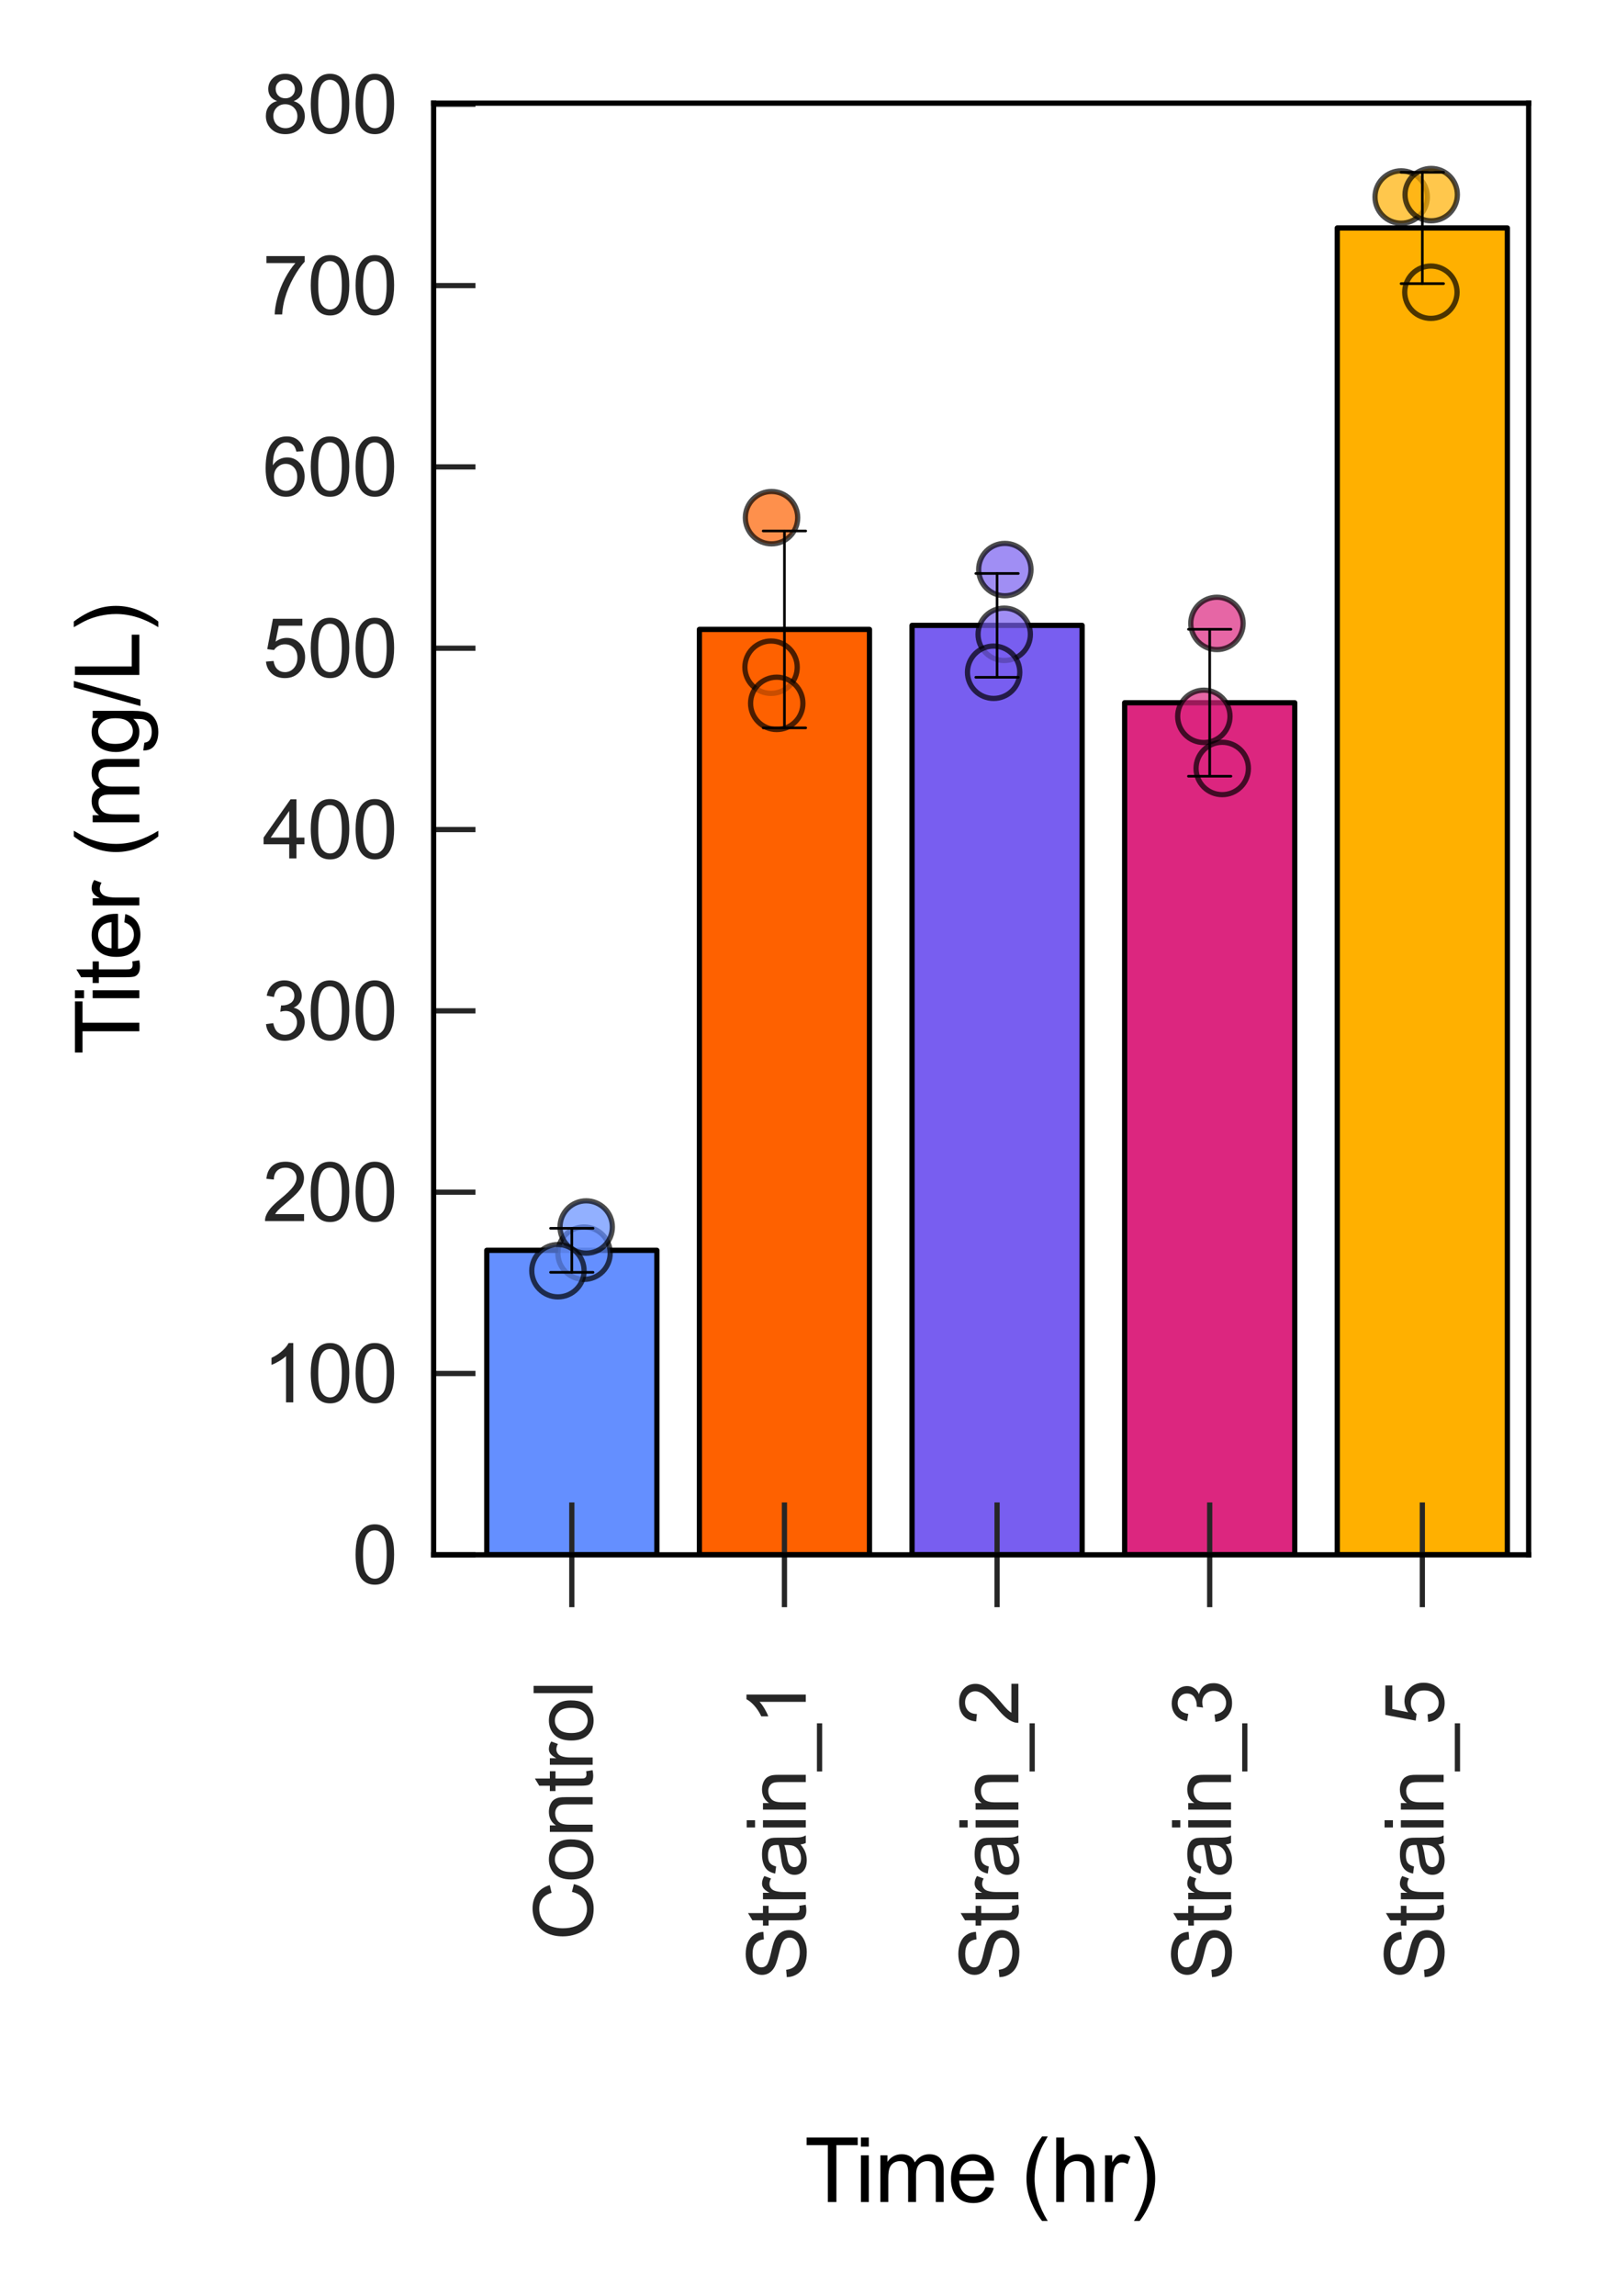 <?xml version="1.0" encoding="utf-8" standalone="no"?>
<!DOCTYPE svg PUBLIC "-//W3C//DTD SVG 1.1//EN"
  "http://www.w3.org/Graphics/SVG/1.1/DTD/svg11.dtd">
<svg xmlns:xlink="http://www.w3.org/1999/xlink" width="153.254pt" height="219.21pt" viewBox="0 0 153.254 219.21" xmlns="http://www.w3.org/2000/svg" version="1.1">
 <defs>
  <style type="text/css">*{stroke-linejoin: round; stroke-linecap: butt}</style>
 </defs>
 <g id="figure_1">
  <g id="patch_1">
   <path d="M 0 219.21 
L 153.254 219.21 
L 153.254 0 
L 0 0 
z
" style="fill: #ffffff"/>
  </g>
  <g id="axes_1">
   <g id="patch_2">
    <path d="M 41.429 148.45 
L 146.054 148.45 
L 146.054 9.85 
L 41.429 9.85 
z
" style="fill: #ffffff"/>
   </g>
   <g id="patch_3">
    <path d="M 46.508 148.45 
L 62.76 148.45 
L 62.76 119.376 
L 46.508 119.376 
z
" clip-path="url(#p1168aeaa19)" style="fill: #648fff; stroke: #000000; stroke-width: 0.5; stroke-linejoin: miter"/>
   </g>
   <g id="patch_4">
    <path d="M 66.823 148.45 
L 83.075 148.45 
L 83.075 60.094 
L 66.823 60.094 
z
" clip-path="url(#p1168aeaa19)" style="fill: #fe6100; stroke: #000000; stroke-width: 0.5; stroke-linejoin: miter"/>
   </g>
   <g id="patch_5">
    <path d="M 87.139 148.45 
L 103.391 148.45 
L 103.391 59.71 
L 87.139 59.71 
z
" clip-path="url(#p1168aeaa19)" style="fill: #785ef0; stroke: #000000; stroke-width: 0.5; stroke-linejoin: miter"/>
   </g>
   <g id="patch_6">
    <path d="M 107.454 148.45 
L 123.707 148.45 
L 123.707 67.096 
L 107.454 67.096 
z
" clip-path="url(#p1168aeaa19)" style="fill: #dc267f; stroke: #000000; stroke-width: 0.5; stroke-linejoin: miter"/>
   </g>
   <g id="patch_7">
    <path d="M 127.77 148.45 
L 144.022 148.45 
L 144.022 21.764 
L 127.77 21.764 
z
" clip-path="url(#p1168aeaa19)" style="fill: #ffb000; stroke: #000000; stroke-width: 0.5; stroke-linejoin: miter"/>
   </g>
   <g id="PathCollection_1">
    <defs>
     <path id="C0_0_fb255b17be" d="M 0 2.5 
C 0.663 2.5 1.299 2.237 1.768 1.768 
C 2.237 1.299 2.5 0.663 2.5 -0 
C 2.5 -0.663 2.237 -1.299 1.768 -1.768 
C 1.299 -2.237 0.663 -2.5 0 -2.5 
C -0.663 -2.5 -1.299 -2.237 -1.768 -1.768 
C -2.237 -1.299 -2.5 -0.663 -2.5 0 
C -2.5 0.663 -2.237 1.299 -1.768 1.768 
C -1.299 2.237 -0.663 2.5 0 2.5 
z
"/>
    </defs>
    <g clip-path="url(#p1168aeaa19)">
     <use xlink:href="#C0_0_fb255b17be" x="55.802" y="119.651" style="fill: #648fff; fill-opacity: 0.7; stroke: #000000; stroke-opacity: 0.7; stroke-width: 0.5"/>
    </g>
    <g clip-path="url(#p1168aeaa19)">
     <use xlink:href="#C0_0_fb255b17be" x="56.008" y="117.151" style="fill: #648fff; fill-opacity: 0.7; stroke: #000000; stroke-opacity: 0.7; stroke-width: 0.5"/>
    </g>
    <g clip-path="url(#p1168aeaa19)">
     <use xlink:href="#C0_0_fb255b17be" x="53.308" y="121.325" style="fill: #648fff; fill-opacity: 0.7; stroke: #000000; stroke-opacity: 0.7; stroke-width: 0.5"/>
    </g>
   </g>
   <g id="PathCollection_2">
    <defs>
     <path id="C1_0_3c7d1471a9" d="M 0 2.5 
C 0.663 2.5 1.299 2.237 1.768 1.768 
C 2.237 1.299 2.5 0.663 2.5 -0 
C 2.5 -0.663 2.237 -1.299 1.768 -1.768 
C 1.299 -2.237 0.663 -2.5 0 -2.5 
C -0.663 -2.5 -1.299 -2.237 -1.768 -1.768 
C -2.237 -1.299 -2.5 -0.663 -2.5 0 
C -2.5 0.663 -2.237 1.299 -1.768 1.768 
C -1.299 2.237 -0.663 2.5 0 2.5 
z
"/>
    </defs>
    <g clip-path="url(#p1168aeaa19)">
     <use xlink:href="#C1_0_3c7d1471a9" x="73.67" y="63.703" style="fill: #fe6100; fill-opacity: 0.7; stroke: #000000; stroke-opacity: 0.7; stroke-width: 0.5"/>
    </g>
    <g clip-path="url(#p1168aeaa19)">
     <use xlink:href="#C1_0_3c7d1471a9" x="73.715" y="49.425" style="fill: #fe6100; fill-opacity: 0.7; stroke: #000000; stroke-opacity: 0.7; stroke-width: 0.5"/>
    </g>
    <g clip-path="url(#p1168aeaa19)">
     <use xlink:href="#C1_0_3c7d1471a9" x="74.214" y="67.154" style="fill: #fe6100; fill-opacity: 0.7; stroke: #000000; stroke-opacity: 0.7; stroke-width: 0.5"/>
    </g>
   </g>
   <g id="PathCollection_3">
    <defs>
     <path id="C2_0_dae8eab099" d="M 0 2.5 
C 0.663 2.5 1.299 2.237 1.768 1.768 
C 2.237 1.299 2.5 0.663 2.5 -0 
C 2.5 -0.663 2.237 -1.299 1.768 -1.768 
C 1.299 -2.237 0.663 -2.5 0 -2.5 
C -0.663 -2.5 -1.299 -2.237 -1.768 -1.768 
C -2.237 -1.299 -2.5 -0.663 -2.5 0 
C -2.5 0.663 -2.237 1.299 -1.768 1.768 
C -1.299 2.237 -0.663 2.5 0 2.5 
z
"/>
    </defs>
    <g clip-path="url(#p1168aeaa19)">
     <use xlink:href="#C2_0_dae8eab099" x="95.948" y="60.562" style="fill: #785ef0; fill-opacity: 0.7; stroke: #000000; stroke-opacity: 0.7; stroke-width: 0.5"/>
    </g>
    <g clip-path="url(#p1168aeaa19)">
     <use xlink:href="#C2_0_dae8eab099" x="96.007" y="54.382" style="fill: #785ef0; fill-opacity: 0.7; stroke: #000000; stroke-opacity: 0.7; stroke-width: 0.5"/>
    </g>
    <g clip-path="url(#p1168aeaa19)">
     <use xlink:href="#C2_0_dae8eab099" x="94.936" y="64.185" style="fill: #785ef0; fill-opacity: 0.7; stroke: #000000; stroke-opacity: 0.7; stroke-width: 0.5"/>
    </g>
   </g>
   <g id="PathCollection_4">
    <defs>
     <path id="C3_0_954ef94bbb" d="M 0 2.5 
C 0.663 2.5 1.299 2.237 1.768 1.768 
C 2.237 1.299 2.5 0.663 2.5 -0 
C 2.5 -0.663 2.237 -1.299 1.768 -1.768 
C 1.299 -2.237 0.663 -2.5 0 -2.5 
C -0.663 -2.5 -1.299 -2.237 -1.768 -1.768 
C -2.237 -1.299 -2.5 -0.663 -2.5 0 
C -2.5 0.663 -2.237 1.299 -1.768 1.768 
C -1.299 2.237 -0.663 2.5 0 2.5 
z
"/>
    </defs>
    <g clip-path="url(#p1168aeaa19)">
     <use xlink:href="#C3_0_954ef94bbb" x="115.021" y="68.395" style="fill: #dc267f; fill-opacity: 0.7; stroke: #000000; stroke-opacity: 0.7; stroke-width: 0.5"/>
    </g>
    <g clip-path="url(#p1168aeaa19)">
     <use xlink:href="#C3_0_954ef94bbb" x="116.273" y="59.522" style="fill: #dc267f; fill-opacity: 0.7; stroke: #000000; stroke-opacity: 0.7; stroke-width: 0.5"/>
    </g>
    <g clip-path="url(#p1168aeaa19)">
     <use xlink:href="#C3_0_954ef94bbb" x="116.777" y="73.371" style="fill: #dc267f; fill-opacity: 0.7; stroke: #000000; stroke-opacity: 0.7; stroke-width: 0.5"/>
    </g>
   </g>
   <g id="PathCollection_5">
    <defs>
     <path id="C4_0_324b397d11" d="M 0 2.5 
C 0.663 2.5 1.299 2.237 1.768 1.768 
C 2.237 1.299 2.5 0.663 2.5 -0 
C 2.5 -0.663 2.237 -1.299 1.768 -1.768 
C 1.299 -2.237 0.663 -2.5 0 -2.5 
C -0.663 -2.5 -1.299 -2.237 -1.768 -1.768 
C -2.237 -1.299 -2.5 -0.663 -2.5 0 
C -2.5 0.663 -2.237 1.299 -1.768 1.768 
C -1.299 2.237 -0.663 2.5 0 2.5 
z
"/>
    </defs>
    <g clip-path="url(#p1168aeaa19)">
     <use xlink:href="#C4_0_324b397d11" x="133.875" y="18.811" style="fill: #ffb000; fill-opacity: 0.7; stroke: #000000; stroke-opacity: 0.7; stroke-width: 0.5"/>
    </g>
    <g clip-path="url(#p1168aeaa19)">
     <use xlink:href="#C4_0_324b397d11" x="136.743" y="18.582" style="fill: #ffb000; fill-opacity: 0.7; stroke: #000000; stroke-opacity: 0.7; stroke-width: 0.5"/>
    </g>
    <g clip-path="url(#p1168aeaa19)">
     <use xlink:href="#C4_0_324b397d11" x="136.714" y="27.9" style="fill: #ffb000; fill-opacity: 0.7; stroke: #000000; stroke-opacity: 0.7; stroke-width: 0.5"/>
    </g>
   </g>
   <g id="matplotlib.axis_1">
    <g id="xtick_1">
     <g id="line2d_1">
      <defs>
       <path id="mec8b8338e5" d="M 0 5 
L 0 -5 
" style="stroke: #262626; stroke-width: 0.5"/>
      </defs>
      <g>
       <use xlink:href="#mec8b8338e5" x="54.634" y="148.45" style="fill: #262626; stroke: #262626; stroke-width: 0.5"/>
      </g>
     </g>
     <g id="text_1">
      <!-- Control -->
      <g style="fill: #262626" transform="translate(56.624 185.27) rotate(-90) scale(0.077 -0.077)">
       <defs>
        <path id="ArialMT-43" d="M 3763 1606 
L 4369 1453 
Q 4178 706 3683 314 
Q 3188 -78 2472 -78 
Q 1731 -78 1267 223 
Q 803 525 561 1097 
Q 319 1669 319 2325 
Q 319 3041 592 3573 
Q 866 4106 1370 4382 
Q 1875 4659 2481 4659 
Q 3169 4659 3637 4309 
Q 4106 3959 4291 3325 
L 3694 3184 
Q 3534 3684 3231 3912 
Q 2928 4141 2469 4141 
Q 1941 4141 1586 3887 
Q 1231 3634 1087 3207 
Q 944 2781 944 2328 
Q 944 1744 1114 1308 
Q 1284 872 1643 656 
Q 2003 441 2422 441 
Q 2931 441 3284 734 
Q 3638 1028 3763 1606 
z
" transform="scale(0.016)"/>
        <path id="ArialMT-6f" d="M 213 1659 
Q 213 2581 725 3025 
Q 1153 3394 1769 3394 
Q 2453 3394 2887 2945 
Q 3322 2497 3322 1706 
Q 3322 1066 3130 698 
Q 2938 331 2570 128 
Q 2203 -75 1769 -75 
Q 1072 -75 642 372 
Q 213 819 213 1659 
z
M 791 1659 
Q 791 1022 1069 705 
Q 1347 388 1769 388 
Q 2188 388 2466 706 
Q 2744 1025 2744 1678 
Q 2744 2294 2464 2611 
Q 2184 2928 1769 2928 
Q 1347 2928 1069 2612 
Q 791 2297 791 1659 
z
" transform="scale(0.016)"/>
        <path id="ArialMT-6e" d="M 422 0 
L 422 3319 
L 928 3319 
L 928 2847 
Q 1294 3394 1984 3394 
Q 2284 3394 2536 3286 
Q 2788 3178 2913 3003 
Q 3038 2828 3088 2588 
Q 3119 2431 3119 2041 
L 3119 0 
L 2556 0 
L 2556 2019 
Q 2556 2363 2490 2533 
Q 2425 2703 2258 2804 
Q 2091 2906 1866 2906 
Q 1506 2906 1245 2678 
Q 984 2450 984 1813 
L 984 0 
L 422 0 
z
" transform="scale(0.016)"/>
        <path id="ArialMT-74" d="M 1650 503 
L 1731 6 
Q 1494 -44 1306 -44 
Q 1000 -44 831 53 
Q 663 150 594 308 
Q 525 466 525 972 
L 525 2881 
L 113 2881 
L 113 3319 
L 525 3319 
L 525 4141 
L 1084 4478 
L 1084 3319 
L 1650 3319 
L 1650 2881 
L 1084 2881 
L 1084 941 
Q 1084 700 1114 631 
Q 1144 563 1211 522 
Q 1278 481 1403 481 
Q 1497 481 1650 503 
z
" transform="scale(0.016)"/>
        <path id="ArialMT-72" d="M 416 0 
L 416 3319 
L 922 3319 
L 922 2816 
Q 1116 3169 1280 3281 
Q 1444 3394 1641 3394 
Q 1925 3394 2219 3213 
L 2025 2691 
Q 1819 2813 1613 2813 
Q 1428 2813 1281 2702 
Q 1134 2591 1072 2394 
Q 978 2094 978 1738 
L 978 0 
L 416 0 
z
" transform="scale(0.016)"/>
        <path id="ArialMT-6c" d="M 409 0 
L 409 4581 
L 972 4581 
L 972 0 
L 409 0 
z
" transform="scale(0.016)"/>
       </defs>
       <use xlink:href="#ArialMT-43"/>
       <use xlink:href="#ArialMT-6f" x="72.217"/>
       <use xlink:href="#ArialMT-6e" x="127.832"/>
       <use xlink:href="#ArialMT-74" x="183.447"/>
       <use xlink:href="#ArialMT-72" x="211.23"/>
       <use xlink:href="#ArialMT-6f" x="244.531"/>
       <use xlink:href="#ArialMT-6c" x="300.146"/>
      </g>
     </g>
    </g>
    <g id="xtick_2">
     <g id="line2d_2">
      <g>
       <use xlink:href="#mec8b8338e5" x="74.949" y="148.45" style="fill: #262626; stroke: #262626; stroke-width: 0.5"/>
      </g>
     </g>
     <g id="text_2">
      <!-- Strain_1 -->
      <g style="fill: #262626" transform="translate(76.987 189.127) rotate(-90) scale(0.077 -0.077)">
       <defs>
        <path id="ArialMT-53" d="M 288 1472 
L 859 1522 
Q 900 1178 1048 958 
Q 1197 738 1509 602 
Q 1822 466 2213 466 
Q 2559 466 2825 569 
Q 3091 672 3220 851 
Q 3350 1031 3350 1244 
Q 3350 1459 3225 1620 
Q 3100 1781 2813 1891 
Q 2628 1963 1997 2114 
Q 1366 2266 1113 2400 
Q 784 2572 623 2826 
Q 463 3081 463 3397 
Q 463 3744 659 4045 
Q 856 4347 1234 4503 
Q 1613 4659 2075 4659 
Q 2584 4659 2973 4495 
Q 3363 4331 3572 4012 
Q 3781 3694 3797 3291 
L 3216 3247 
Q 3169 3681 2898 3903 
Q 2628 4125 2100 4125 
Q 1550 4125 1298 3923 
Q 1047 3722 1047 3438 
Q 1047 3191 1225 3031 
Q 1400 2872 2139 2705 
Q 2878 2538 3153 2413 
Q 3553 2228 3743 1945 
Q 3934 1663 3934 1294 
Q 3934 928 3725 604 
Q 3516 281 3123 101 
Q 2731 -78 2241 -78 
Q 1619 -78 1198 103 
Q 778 284 539 648 
Q 300 1013 288 1472 
z
" transform="scale(0.016)"/>
        <path id="ArialMT-61" d="M 2588 409 
Q 2275 144 1986 34 
Q 1697 -75 1366 -75 
Q 819 -75 525 192 
Q 231 459 231 875 
Q 231 1119 342 1320 
Q 453 1522 633 1644 
Q 813 1766 1038 1828 
Q 1203 1872 1538 1913 
Q 2219 1994 2541 2106 
Q 2544 2222 2544 2253 
Q 2544 2597 2384 2738 
Q 2169 2928 1744 2928 
Q 1347 2928 1158 2789 
Q 969 2650 878 2297 
L 328 2372 
Q 403 2725 575 2942 
Q 747 3159 1072 3276 
Q 1397 3394 1825 3394 
Q 2250 3394 2515 3294 
Q 2781 3194 2906 3042 
Q 3031 2891 3081 2659 
Q 3109 2516 3109 2141 
L 3109 1391 
Q 3109 606 3145 398 
Q 3181 191 3288 0 
L 2700 0 
Q 2613 175 2588 409 
z
M 2541 1666 
Q 2234 1541 1622 1453 
Q 1275 1403 1131 1340 
Q 988 1278 909 1158 
Q 831 1038 831 891 
Q 831 666 1001 516 
Q 1172 366 1500 366 
Q 1825 366 2078 508 
Q 2331 650 2450 897 
Q 2541 1088 2541 1459 
L 2541 1666 
z
" transform="scale(0.016)"/>
        <path id="ArialMT-69" d="M 425 3934 
L 425 4581 
L 988 4581 
L 988 3934 
L 425 3934 
z
M 425 0 
L 425 3319 
L 988 3319 
L 988 0 
L 425 0 
z
" transform="scale(0.016)"/>
        <path id="ArialMT-5f" d="M -97 -1272 
L -97 -866 
L 3631 -866 
L 3631 -1272 
L -97 -1272 
z
" transform="scale(0.016)"/>
        <path id="ArialMT-31" d="M 2384 0 
L 1822 0 
L 1822 3584 
Q 1619 3391 1289 3197 
Q 959 3003 697 2906 
L 697 3450 
Q 1169 3672 1522 3987 
Q 1875 4303 2022 4600 
L 2384 4600 
L 2384 0 
z
" transform="scale(0.016)"/>
       </defs>
       <use xlink:href="#ArialMT-53"/>
       <use xlink:href="#ArialMT-74" x="66.699"/>
       <use xlink:href="#ArialMT-72" x="94.482"/>
       <use xlink:href="#ArialMT-61" x="127.783"/>
       <use xlink:href="#ArialMT-69" x="183.398"/>
       <use xlink:href="#ArialMT-6e" x="205.615"/>
       <use xlink:href="#ArialMT-5f" x="261.23"/>
       <use xlink:href="#ArialMT-31" x="316.846"/>
      </g>
     </g>
    </g>
    <g id="xtick_3">
     <g id="line2d_3">
      <g>
       <use xlink:href="#mec8b8338e5" x="95.265" y="148.45" style="fill: #262626; stroke: #262626; stroke-width: 0.5"/>
      </g>
     </g>
     <g id="text_3">
      <!-- Strain_2 -->
      <g style="fill: #262626" transform="translate(97.302 189.127) rotate(-90) scale(0.077 -0.077)">
       <defs>
        <path id="ArialMT-32" d="M 3222 541 
L 3222 0 
L 194 0 
Q 188 203 259 391 
Q 375 700 629 1000 
Q 884 1300 1366 1694 
Q 2113 2306 2375 2664 
Q 2638 3022 2638 3341 
Q 2638 3675 2398 3904 
Q 2159 4134 1775 4134 
Q 1369 4134 1125 3890 
Q 881 3647 878 3216 
L 300 3275 
Q 359 3922 746 4261 
Q 1134 4600 1788 4600 
Q 2447 4600 2831 4234 
Q 3216 3869 3216 3328 
Q 3216 3053 3103 2787 
Q 2991 2522 2730 2228 
Q 2469 1934 1863 1422 
Q 1356 997 1212 845 
Q 1069 694 975 541 
L 3222 541 
z
" transform="scale(0.016)"/>
       </defs>
       <use xlink:href="#ArialMT-53"/>
       <use xlink:href="#ArialMT-74" x="66.699"/>
       <use xlink:href="#ArialMT-72" x="94.482"/>
       <use xlink:href="#ArialMT-61" x="127.783"/>
       <use xlink:href="#ArialMT-69" x="183.398"/>
       <use xlink:href="#ArialMT-6e" x="205.615"/>
       <use xlink:href="#ArialMT-5f" x="261.23"/>
       <use xlink:href="#ArialMT-32" x="316.846"/>
      </g>
     </g>
    </g>
    <g id="xtick_4">
     <g id="line2d_4">
      <g>
       <use xlink:href="#mec8b8338e5" x="115.58" y="148.45" style="fill: #262626; stroke: #262626; stroke-width: 0.5"/>
      </g>
     </g>
     <g id="text_4">
      <!-- Strain_3 -->
      <g style="fill: #262626" transform="translate(117.618 189.127) rotate(-90) scale(0.077 -0.077)">
       <defs>
        <path id="ArialMT-33" d="M 269 1209 
L 831 1284 
Q 928 806 1161 595 
Q 1394 384 1728 384 
Q 2125 384 2398 659 
Q 2672 934 2672 1341 
Q 2672 1728 2419 1979 
Q 2166 2231 1775 2231 
Q 1616 2231 1378 2169 
L 1441 2663 
Q 1497 2656 1531 2656 
Q 1891 2656 2178 2843 
Q 2466 3031 2466 3422 
Q 2466 3731 2256 3934 
Q 2047 4138 1716 4138 
Q 1388 4138 1169 3931 
Q 950 3725 888 3313 
L 325 3413 
Q 428 3978 793 4289 
Q 1159 4600 1703 4600 
Q 2078 4600 2393 4439 
Q 2709 4278 2876 4000 
Q 3044 3722 3044 3409 
Q 3044 3113 2884 2869 
Q 2725 2625 2413 2481 
Q 2819 2388 3044 2092 
Q 3269 1797 3269 1353 
Q 3269 753 2831 336 
Q 2394 -81 1725 -81 
Q 1122 -81 723 278 
Q 325 638 269 1209 
z
" transform="scale(0.016)"/>
       </defs>
       <use xlink:href="#ArialMT-53"/>
       <use xlink:href="#ArialMT-74" x="66.699"/>
       <use xlink:href="#ArialMT-72" x="94.482"/>
       <use xlink:href="#ArialMT-61" x="127.783"/>
       <use xlink:href="#ArialMT-69" x="183.398"/>
       <use xlink:href="#ArialMT-6e" x="205.615"/>
       <use xlink:href="#ArialMT-5f" x="261.23"/>
       <use xlink:href="#ArialMT-33" x="316.846"/>
      </g>
     </g>
    </g>
    <g id="xtick_5">
     <g id="line2d_5">
      <g>
       <use xlink:href="#mec8b8338e5" x="135.896" y="148.45" style="fill: #262626; stroke: #262626; stroke-width: 0.5"/>
      </g>
     </g>
     <g id="text_5">
      <!-- Strain_5 -->
      <g style="fill: #262626" transform="translate(137.933 189.127) rotate(-90) scale(0.077 -0.077)">
       <defs>
        <path id="ArialMT-35" d="M 266 1200 
L 856 1250 
Q 922 819 1161 601 
Q 1400 384 1738 384 
Q 2144 384 2425 690 
Q 2706 997 2706 1503 
Q 2706 1984 2436 2262 
Q 2166 2541 1728 2541 
Q 1456 2541 1237 2417 
Q 1019 2294 894 2097 
L 366 2166 
L 809 4519 
L 3088 4519 
L 3088 3981 
L 1259 3981 
L 1013 2750 
Q 1425 3038 1878 3038 
Q 2478 3038 2890 2622 
Q 3303 2206 3303 1553 
Q 3303 931 2941 478 
Q 2500 -78 1738 -78 
Q 1113 -78 717 272 
Q 322 622 266 1200 
z
" transform="scale(0.016)"/>
       </defs>
       <use xlink:href="#ArialMT-53"/>
       <use xlink:href="#ArialMT-74" x="66.699"/>
       <use xlink:href="#ArialMT-72" x="94.482"/>
       <use xlink:href="#ArialMT-61" x="127.783"/>
       <use xlink:href="#ArialMT-69" x="183.398"/>
       <use xlink:href="#ArialMT-6e" x="205.615"/>
       <use xlink:href="#ArialMT-5f" x="261.23"/>
       <use xlink:href="#ArialMT-35" x="316.846"/>
      </g>
     </g>
    </g>
    <g id="text_6">
     <!-- Time (hr) -->
     <g transform="translate(76.868 210.242) scale(0.084 -0.084)">
      <defs>
       <path id="ArialMT-54" d="M 1659 0 
L 1659 4041 
L 150 4041 
L 150 4581 
L 3781 4581 
L 3781 4041 
L 2266 4041 
L 2266 0 
L 1659 0 
z
" transform="scale(0.016)"/>
       <path id="ArialMT-6d" d="M 422 0 
L 422 3319 
L 925 3319 
L 925 2853 
Q 1081 3097 1340 3245 
Q 1600 3394 1931 3394 
Q 2300 3394 2536 3241 
Q 2772 3088 2869 2813 
Q 3263 3394 3894 3394 
Q 4388 3394 4653 3120 
Q 4919 2847 4919 2278 
L 4919 0 
L 4359 0 
L 4359 2091 
Q 4359 2428 4304 2576 
Q 4250 2725 4106 2815 
Q 3963 2906 3769 2906 
Q 3419 2906 3187 2673 
Q 2956 2441 2956 1928 
L 2956 0 
L 2394 0 
L 2394 2156 
Q 2394 2531 2256 2718 
Q 2119 2906 1806 2906 
Q 1569 2906 1367 2781 
Q 1166 2656 1075 2415 
Q 984 2175 984 1722 
L 984 0 
L 422 0 
z
" transform="scale(0.016)"/>
       <path id="ArialMT-65" d="M 2694 1069 
L 3275 997 
Q 3138 488 2766 206 
Q 2394 -75 1816 -75 
Q 1088 -75 661 373 
Q 234 822 234 1631 
Q 234 2469 665 2931 
Q 1097 3394 1784 3394 
Q 2450 3394 2872 2941 
Q 3294 2488 3294 1666 
Q 3294 1616 3291 1516 
L 816 1516 
Q 847 969 1125 678 
Q 1403 388 1819 388 
Q 2128 388 2347 550 
Q 2566 713 2694 1069 
z
M 847 1978 
L 2700 1978 
Q 2663 2397 2488 2606 
Q 2219 2931 1791 2931 
Q 1403 2931 1139 2672 
Q 875 2413 847 1978 
z
" transform="scale(0.016)"/>
       <path id="ArialMT-20" transform="scale(0.016)"/>
       <path id="ArialMT-28" d="M 1497 -1347 
Q 1031 -759 709 28 
Q 388 816 388 1659 
Q 388 2403 628 3084 
Q 909 3875 1497 4659 
L 1900 4659 
Q 1522 4009 1400 3731 
Q 1209 3300 1100 2831 
Q 966 2247 966 1656 
Q 966 153 1900 -1347 
L 1497 -1347 
z
" transform="scale(0.016)"/>
       <path id="ArialMT-68" d="M 422 0 
L 422 4581 
L 984 4581 
L 984 2938 
Q 1378 3394 1978 3394 
Q 2347 3394 2619 3248 
Q 2891 3103 3008 2847 
Q 3125 2591 3125 2103 
L 3125 0 
L 2563 0 
L 2563 2103 
Q 2563 2525 2380 2717 
Q 2197 2909 1863 2909 
Q 1613 2909 1392 2779 
Q 1172 2650 1078 2428 
Q 984 2206 984 1816 
L 984 0 
L 422 0 
z
" transform="scale(0.016)"/>
       <path id="ArialMT-29" d="M 791 -1347 
L 388 -1347 
Q 1322 153 1322 1656 
Q 1322 2244 1188 2822 
Q 1081 3291 891 3722 
Q 769 4003 388 4659 
L 791 4659 
Q 1378 3875 1659 3084 
Q 1900 2403 1900 1659 
Q 1900 816 1576 28 
Q 1253 -759 791 -1347 
z
" transform="scale(0.016)"/>
      </defs>
      <use xlink:href="#ArialMT-54"/>
      <use xlink:href="#ArialMT-69" x="57.334"/>
      <use xlink:href="#ArialMT-6d" x="79.551"/>
      <use xlink:href="#ArialMT-65" x="162.852"/>
      <use xlink:href="#ArialMT-20" x="218.467"/>
      <use xlink:href="#ArialMT-28" x="246.25"/>
      <use xlink:href="#ArialMT-68" x="279.551"/>
      <use xlink:href="#ArialMT-72" x="335.166"/>
      <use xlink:href="#ArialMT-29" x="368.467"/>
     </g>
    </g>
   </g>
   <g id="matplotlib.axis_2">
    <g id="ytick_1">
     <g id="line2d_6">
      <defs>
       <path id="m3fc3bcc800" d="M 0 0 
L 4 0 
" style="stroke: #262626; stroke-width: 0.5"/>
      </defs>
      <g>
       <use xlink:href="#m3fc3bcc800" x="41.429" y="148.45" style="fill: #262626; stroke: #262626; stroke-width: 0.5"/>
      </g>
     </g>
     <g id="text_7">
      <!-- 0 -->
      <g style="fill: #262626" transform="translate(33.647 151.205) scale(0.077 -0.077)">
       <defs>
        <path id="ArialMT-30" d="M 266 2259 
Q 266 3072 433 3567 
Q 600 4063 929 4331 
Q 1259 4600 1759 4600 
Q 2128 4600 2406 4451 
Q 2684 4303 2865 4023 
Q 3047 3744 3150 3342 
Q 3253 2941 3253 2259 
Q 3253 1453 3087 958 
Q 2922 463 2592 192 
Q 2263 -78 1759 -78 
Q 1097 -78 719 397 
Q 266 969 266 2259 
z
M 844 2259 
Q 844 1131 1108 757 
Q 1372 384 1759 384 
Q 2147 384 2411 759 
Q 2675 1134 2675 2259 
Q 2675 3391 2411 3762 
Q 2147 4134 1753 4134 
Q 1366 4134 1134 3806 
Q 844 3388 844 2259 
z
" transform="scale(0.016)"/>
       </defs>
       <use xlink:href="#ArialMT-30"/>
      </g>
     </g>
    </g>
    <g id="ytick_2">
     <g id="line2d_7">
      <g>
       <use xlink:href="#m3fc3bcc800" x="41.429" y="131.138" style="fill: #262626; stroke: #262626; stroke-width: 0.5"/>
      </g>
     </g>
     <g id="text_8">
      <!-- 100 -->
      <g style="fill: #262626" transform="translate(25.083 133.894) scale(0.077 -0.077)">
       <use xlink:href="#ArialMT-31"/>
       <use xlink:href="#ArialMT-30" x="55.615"/>
       <use xlink:href="#ArialMT-30" x="111.23"/>
      </g>
     </g>
    </g>
    <g id="ytick_3">
     <g id="line2d_8">
      <g>
       <use xlink:href="#m3fc3bcc800" x="41.429" y="113.826" style="fill: #262626; stroke: #262626; stroke-width: 0.5"/>
      </g>
     </g>
     <g id="text_9">
      <!-- 200 -->
      <g style="fill: #262626" transform="translate(25.083 116.582) scale(0.077 -0.077)">
       <use xlink:href="#ArialMT-32"/>
       <use xlink:href="#ArialMT-30" x="55.615"/>
       <use xlink:href="#ArialMT-30" x="111.23"/>
      </g>
     </g>
    </g>
    <g id="ytick_4">
     <g id="line2d_9">
      <g>
       <use xlink:href="#m3fc3bcc800" x="41.429" y="96.514" style="fill: #262626; stroke: #262626; stroke-width: 0.5"/>
      </g>
     </g>
     <g id="text_10">
      <!-- 300 -->
      <g style="fill: #262626" transform="translate(25.083 99.27) scale(0.077 -0.077)">
       <use xlink:href="#ArialMT-33"/>
       <use xlink:href="#ArialMT-30" x="55.615"/>
       <use xlink:href="#ArialMT-30" x="111.23"/>
      </g>
     </g>
    </g>
    <g id="ytick_5">
     <g id="line2d_10">
      <g>
       <use xlink:href="#m3fc3bcc800" x="41.429" y="79.203" style="fill: #262626; stroke: #262626; stroke-width: 0.5"/>
      </g>
     </g>
     <g id="text_11">
      <!-- 400 -->
      <g style="fill: #262626" transform="translate(25.083 81.958) scale(0.077 -0.077)">
       <defs>
        <path id="ArialMT-34" d="M 2069 0 
L 2069 1097 
L 81 1097 
L 81 1613 
L 2172 4581 
L 2631 4581 
L 2631 1613 
L 3250 1613 
L 3250 1097 
L 2631 1097 
L 2631 0 
L 2069 0 
z
M 2069 1613 
L 2069 3678 
L 634 1613 
L 2069 1613 
z
" transform="scale(0.016)"/>
       </defs>
       <use xlink:href="#ArialMT-34"/>
       <use xlink:href="#ArialMT-30" x="55.615"/>
       <use xlink:href="#ArialMT-30" x="111.23"/>
      </g>
     </g>
    </g>
    <g id="ytick_6">
     <g id="line2d_11">
      <g>
       <use xlink:href="#m3fc3bcc800" x="41.429" y="61.891" style="fill: #262626; stroke: #262626; stroke-width: 0.5"/>
      </g>
     </g>
     <g id="text_12">
      <!-- 500 -->
      <g style="fill: #262626" transform="translate(25.083 64.647) scale(0.077 -0.077)">
       <use xlink:href="#ArialMT-35"/>
       <use xlink:href="#ArialMT-30" x="55.615"/>
       <use xlink:href="#ArialMT-30" x="111.23"/>
      </g>
     </g>
    </g>
    <g id="ytick_7">
     <g id="line2d_12">
      <g>
       <use xlink:href="#m3fc3bcc800" x="41.429" y="44.579" style="fill: #262626; stroke: #262626; stroke-width: 0.5"/>
      </g>
     </g>
     <g id="text_13">
      <!-- 600 -->
      <g style="fill: #262626" transform="translate(25.083 47.335) scale(0.077 -0.077)">
       <defs>
        <path id="ArialMT-36" d="M 3184 3459 
L 2625 3416 
Q 2550 3747 2413 3897 
Q 2184 4138 1850 4138 
Q 1581 4138 1378 3988 
Q 1113 3794 959 3422 
Q 806 3050 800 2363 
Q 1003 2672 1297 2822 
Q 1591 2972 1913 2972 
Q 2475 2972 2870 2558 
Q 3266 2144 3266 1488 
Q 3266 1056 3080 686 
Q 2894 316 2569 119 
Q 2244 -78 1831 -78 
Q 1128 -78 684 439 
Q 241 956 241 2144 
Q 241 3472 731 4075 
Q 1159 4600 1884 4600 
Q 2425 4600 2770 4297 
Q 3116 3994 3184 3459 
z
M 888 1484 
Q 888 1194 1011 928 
Q 1134 663 1356 523 
Q 1578 384 1822 384 
Q 2178 384 2434 671 
Q 2691 959 2691 1453 
Q 2691 1928 2437 2201 
Q 2184 2475 1800 2475 
Q 1419 2475 1153 2201 
Q 888 1928 888 1484 
z
" transform="scale(0.016)"/>
       </defs>
       <use xlink:href="#ArialMT-36"/>
       <use xlink:href="#ArialMT-30" x="55.615"/>
       <use xlink:href="#ArialMT-30" x="111.23"/>
      </g>
     </g>
    </g>
    <g id="ytick_8">
     <g id="line2d_13">
      <g>
       <use xlink:href="#m3fc3bcc800" x="41.429" y="27.267" style="fill: #262626; stroke: #262626; stroke-width: 0.5"/>
      </g>
     </g>
     <g id="text_14">
      <!-- 700 -->
      <g style="fill: #262626" transform="translate(25.083 30.023) scale(0.077 -0.077)">
       <defs>
        <path id="ArialMT-37" d="M 303 3981 
L 303 4522 
L 3269 4522 
L 3269 4084 
Q 2831 3619 2401 2847 
Q 1972 2075 1738 1259 
Q 1569 684 1522 0 
L 944 0 
Q 953 541 1156 1306 
Q 1359 2072 1739 2783 
Q 2119 3494 2547 3981 
L 303 3981 
z
" transform="scale(0.016)"/>
       </defs>
       <use xlink:href="#ArialMT-37"/>
       <use xlink:href="#ArialMT-30" x="55.615"/>
       <use xlink:href="#ArialMT-30" x="111.23"/>
      </g>
     </g>
    </g>
    <g id="ytick_9">
     <g id="line2d_14">
      <g>
       <use xlink:href="#m3fc3bcc800" x="41.429" y="9.956" style="fill: #262626; stroke: #262626; stroke-width: 0.5"/>
      </g>
     </g>
     <g id="text_15">
      <!-- 800 -->
      <g style="fill: #262626" transform="translate(25.083 12.712) scale(0.077 -0.077)">
       <defs>
        <path id="ArialMT-38" d="M 1131 2484 
Q 781 2613 612 2850 
Q 444 3088 444 3419 
Q 444 3919 803 4259 
Q 1163 4600 1759 4600 
Q 2359 4600 2725 4251 
Q 3091 3903 3091 3403 
Q 3091 3084 2923 2848 
Q 2756 2613 2416 2484 
Q 2838 2347 3058 2040 
Q 3278 1734 3278 1309 
Q 3278 722 2862 322 
Q 2447 -78 1769 -78 
Q 1091 -78 675 323 
Q 259 725 259 1325 
Q 259 1772 486 2073 
Q 713 2375 1131 2484 
z
M 1019 3438 
Q 1019 3113 1228 2906 
Q 1438 2700 1772 2700 
Q 2097 2700 2305 2904 
Q 2513 3109 2513 3406 
Q 2513 3716 2298 3927 
Q 2084 4138 1766 4138 
Q 1444 4138 1231 3931 
Q 1019 3725 1019 3438 
z
M 838 1322 
Q 838 1081 952 856 
Q 1066 631 1291 507 
Q 1516 384 1775 384 
Q 2178 384 2440 643 
Q 2703 903 2703 1303 
Q 2703 1709 2433 1975 
Q 2163 2241 1756 2241 
Q 1359 2241 1098 1978 
Q 838 1716 838 1322 
z
" transform="scale(0.016)"/>
       </defs>
       <use xlink:href="#ArialMT-38"/>
       <use xlink:href="#ArialMT-30" x="55.615"/>
       <use xlink:href="#ArialMT-30" x="111.23"/>
      </g>
     </g>
    </g>
    <g id="text_16">
     <!-- Titer (mg/L) -->
     <g transform="translate(13.315 100.692) rotate(-90) scale(0.084 -0.084)">
      <defs>
       <path id="ArialMT-67" d="M 319 -275 
L 866 -356 
Q 900 -609 1056 -725 
Q 1266 -881 1628 -881 
Q 2019 -881 2231 -725 
Q 2444 -569 2519 -288 
Q 2563 -116 2559 434 
Q 2191 0 1641 0 
Q 956 0 581 494 
Q 206 988 206 1678 
Q 206 2153 378 2554 
Q 550 2956 876 3175 
Q 1203 3394 1644 3394 
Q 2231 3394 2613 2919 
L 2613 3319 
L 3131 3319 
L 3131 450 
Q 3131 -325 2973 -648 
Q 2816 -972 2473 -1159 
Q 2131 -1347 1631 -1347 
Q 1038 -1347 672 -1080 
Q 306 -813 319 -275 
z
M 784 1719 
Q 784 1066 1043 766 
Q 1303 466 1694 466 
Q 2081 466 2343 764 
Q 2606 1063 2606 1700 
Q 2606 2309 2336 2618 
Q 2066 2928 1684 2928 
Q 1309 2928 1046 2623 
Q 784 2319 784 1719 
z
" transform="scale(0.016)"/>
       <path id="ArialMT-2f" d="M 0 -78 
L 1328 4659 
L 1778 4659 
L 453 -78 
L 0 -78 
z
" transform="scale(0.016)"/>
       <path id="ArialMT-4c" d="M 469 0 
L 469 4581 
L 1075 4581 
L 1075 541 
L 3331 541 
L 3331 0 
L 469 0 
z
" transform="scale(0.016)"/>
      </defs>
      <use xlink:href="#ArialMT-54"/>
      <use xlink:href="#ArialMT-69" x="57.334"/>
      <use xlink:href="#ArialMT-74" x="79.551"/>
      <use xlink:href="#ArialMT-65" x="107.334"/>
      <use xlink:href="#ArialMT-72" x="162.949"/>
      <use xlink:href="#ArialMT-20" x="196.25"/>
      <use xlink:href="#ArialMT-28" x="224.033"/>
      <use xlink:href="#ArialMT-6d" x="257.334"/>
      <use xlink:href="#ArialMT-67" x="340.635"/>
      <use xlink:href="#ArialMT-2f" x="396.25"/>
      <use xlink:href="#ArialMT-4c" x="424.033"/>
      <use xlink:href="#ArialMT-29" x="479.648"/>
     </g>
    </g>
   </g>
   <g id="line2d_15">
    <path d="M 54.634 121.476 
L 54.634 117.275 
" clip-path="url(#p1168aeaa19)" style="fill: none; stroke: #000000; stroke-width: 0.25; stroke-linecap: round"/>
   </g>
   <g id="line2d_16">
    <path d="M 52.602 121.476 
L 56.665 121.476 
" clip-path="url(#p1168aeaa19)" style="fill: none; stroke: #000000; stroke-width: 0.25; stroke-linecap: round"/>
   </g>
   <g id="line2d_17">
    <path d="M 52.602 117.275 
L 56.665 117.275 
" clip-path="url(#p1168aeaa19)" style="fill: none; stroke: #000000; stroke-width: 0.25; stroke-linecap: round"/>
   </g>
   <g id="line2d_18">
    <path d="M 74.949 69.494 
L 74.949 50.694 
" clip-path="url(#p1168aeaa19)" style="fill: none; stroke: #000000; stroke-width: 0.25; stroke-linecap: round"/>
   </g>
   <g id="line2d_19">
    <path d="M 72.918 69.494 
L 76.981 69.494 
" clip-path="url(#p1168aeaa19)" style="fill: none; stroke: #000000; stroke-width: 0.25; stroke-linecap: round"/>
   </g>
   <g id="line2d_20">
    <path d="M 72.918 50.694 
L 76.981 50.694 
" clip-path="url(#p1168aeaa19)" style="fill: none; stroke: #000000; stroke-width: 0.25; stroke-linecap: round"/>
   </g>
   <g id="line2d_21">
    <path d="M 95.265 64.667 
L 95.265 54.753 
" clip-path="url(#p1168aeaa19)" style="fill: none; stroke: #000000; stroke-width: 0.25; stroke-linecap: round"/>
   </g>
   <g id="line2d_22">
    <path d="M 93.233 64.667 
L 97.296 64.667 
" clip-path="url(#p1168aeaa19)" style="fill: none; stroke: #000000; stroke-width: 0.25; stroke-linecap: round"/>
   </g>
   <g id="line2d_23">
    <path d="M 93.233 54.753 
L 97.296 54.753 
" clip-path="url(#p1168aeaa19)" style="fill: none; stroke: #000000; stroke-width: 0.25; stroke-linecap: round"/>
   </g>
   <g id="line2d_24">
    <path d="M 115.58 74.112 
L 115.58 60.081 
" clip-path="url(#p1168aeaa19)" style="fill: none; stroke: #000000; stroke-width: 0.25; stroke-linecap: round"/>
   </g>
   <g id="line2d_25">
    <path d="M 113.549 74.112 
L 117.612 74.112 
" clip-path="url(#p1168aeaa19)" style="fill: none; stroke: #000000; stroke-width: 0.25; stroke-linecap: round"/>
   </g>
   <g id="line2d_26">
    <path d="M 113.549 60.081 
L 117.612 60.081 
" clip-path="url(#p1168aeaa19)" style="fill: none; stroke: #000000; stroke-width: 0.25; stroke-linecap: round"/>
   </g>
   <g id="line2d_27">
    <path d="M 135.896 27.079 
L 135.896 16.45 
" clip-path="url(#p1168aeaa19)" style="fill: none; stroke: #000000; stroke-width: 0.25; stroke-linecap: round"/>
   </g>
   <g id="line2d_28">
    <path d="M 133.864 27.079 
L 137.927 27.079 
" clip-path="url(#p1168aeaa19)" style="fill: none; stroke: #000000; stroke-width: 0.25; stroke-linecap: round"/>
   </g>
   <g id="line2d_29">
    <path d="M 133.864 16.45 
L 137.927 16.45 
" clip-path="url(#p1168aeaa19)" style="fill: none; stroke: #000000; stroke-width: 0.25; stroke-linecap: round"/>
   </g>
   <g id="patch_8">
    <path d="M 41.429 148.45 
L 41.429 9.85 
" style="fill: none; stroke: #000000; stroke-width: 0.5; stroke-linejoin: miter; stroke-linecap: square"/>
   </g>
   <g id="patch_9">
    <path d="M 146.054 148.45 
L 146.054 9.85 
" style="fill: none; stroke: #000000; stroke-width: 0.5; stroke-linejoin: miter; stroke-linecap: square"/>
   </g>
   <g id="patch_10">
    <path d="M 41.429 148.45 
L 146.054 148.45 
" style="fill: none; stroke: #000000; stroke-width: 0.5; stroke-linejoin: miter; stroke-linecap: square"/>
   </g>
   <g id="patch_11">
    <path d="M 41.429 9.85 
L 146.054 9.85 
" style="fill: none; stroke: #000000; stroke-width: 0.5; stroke-linejoin: miter; stroke-linecap: square"/>
   </g>
  </g>
 </g>
 <defs>
  <clipPath id="p1168aeaa19">
   <rect x="41.429" y="9.85" width="104.625" height="138.6"/>
  </clipPath>
 </defs>
</svg>

